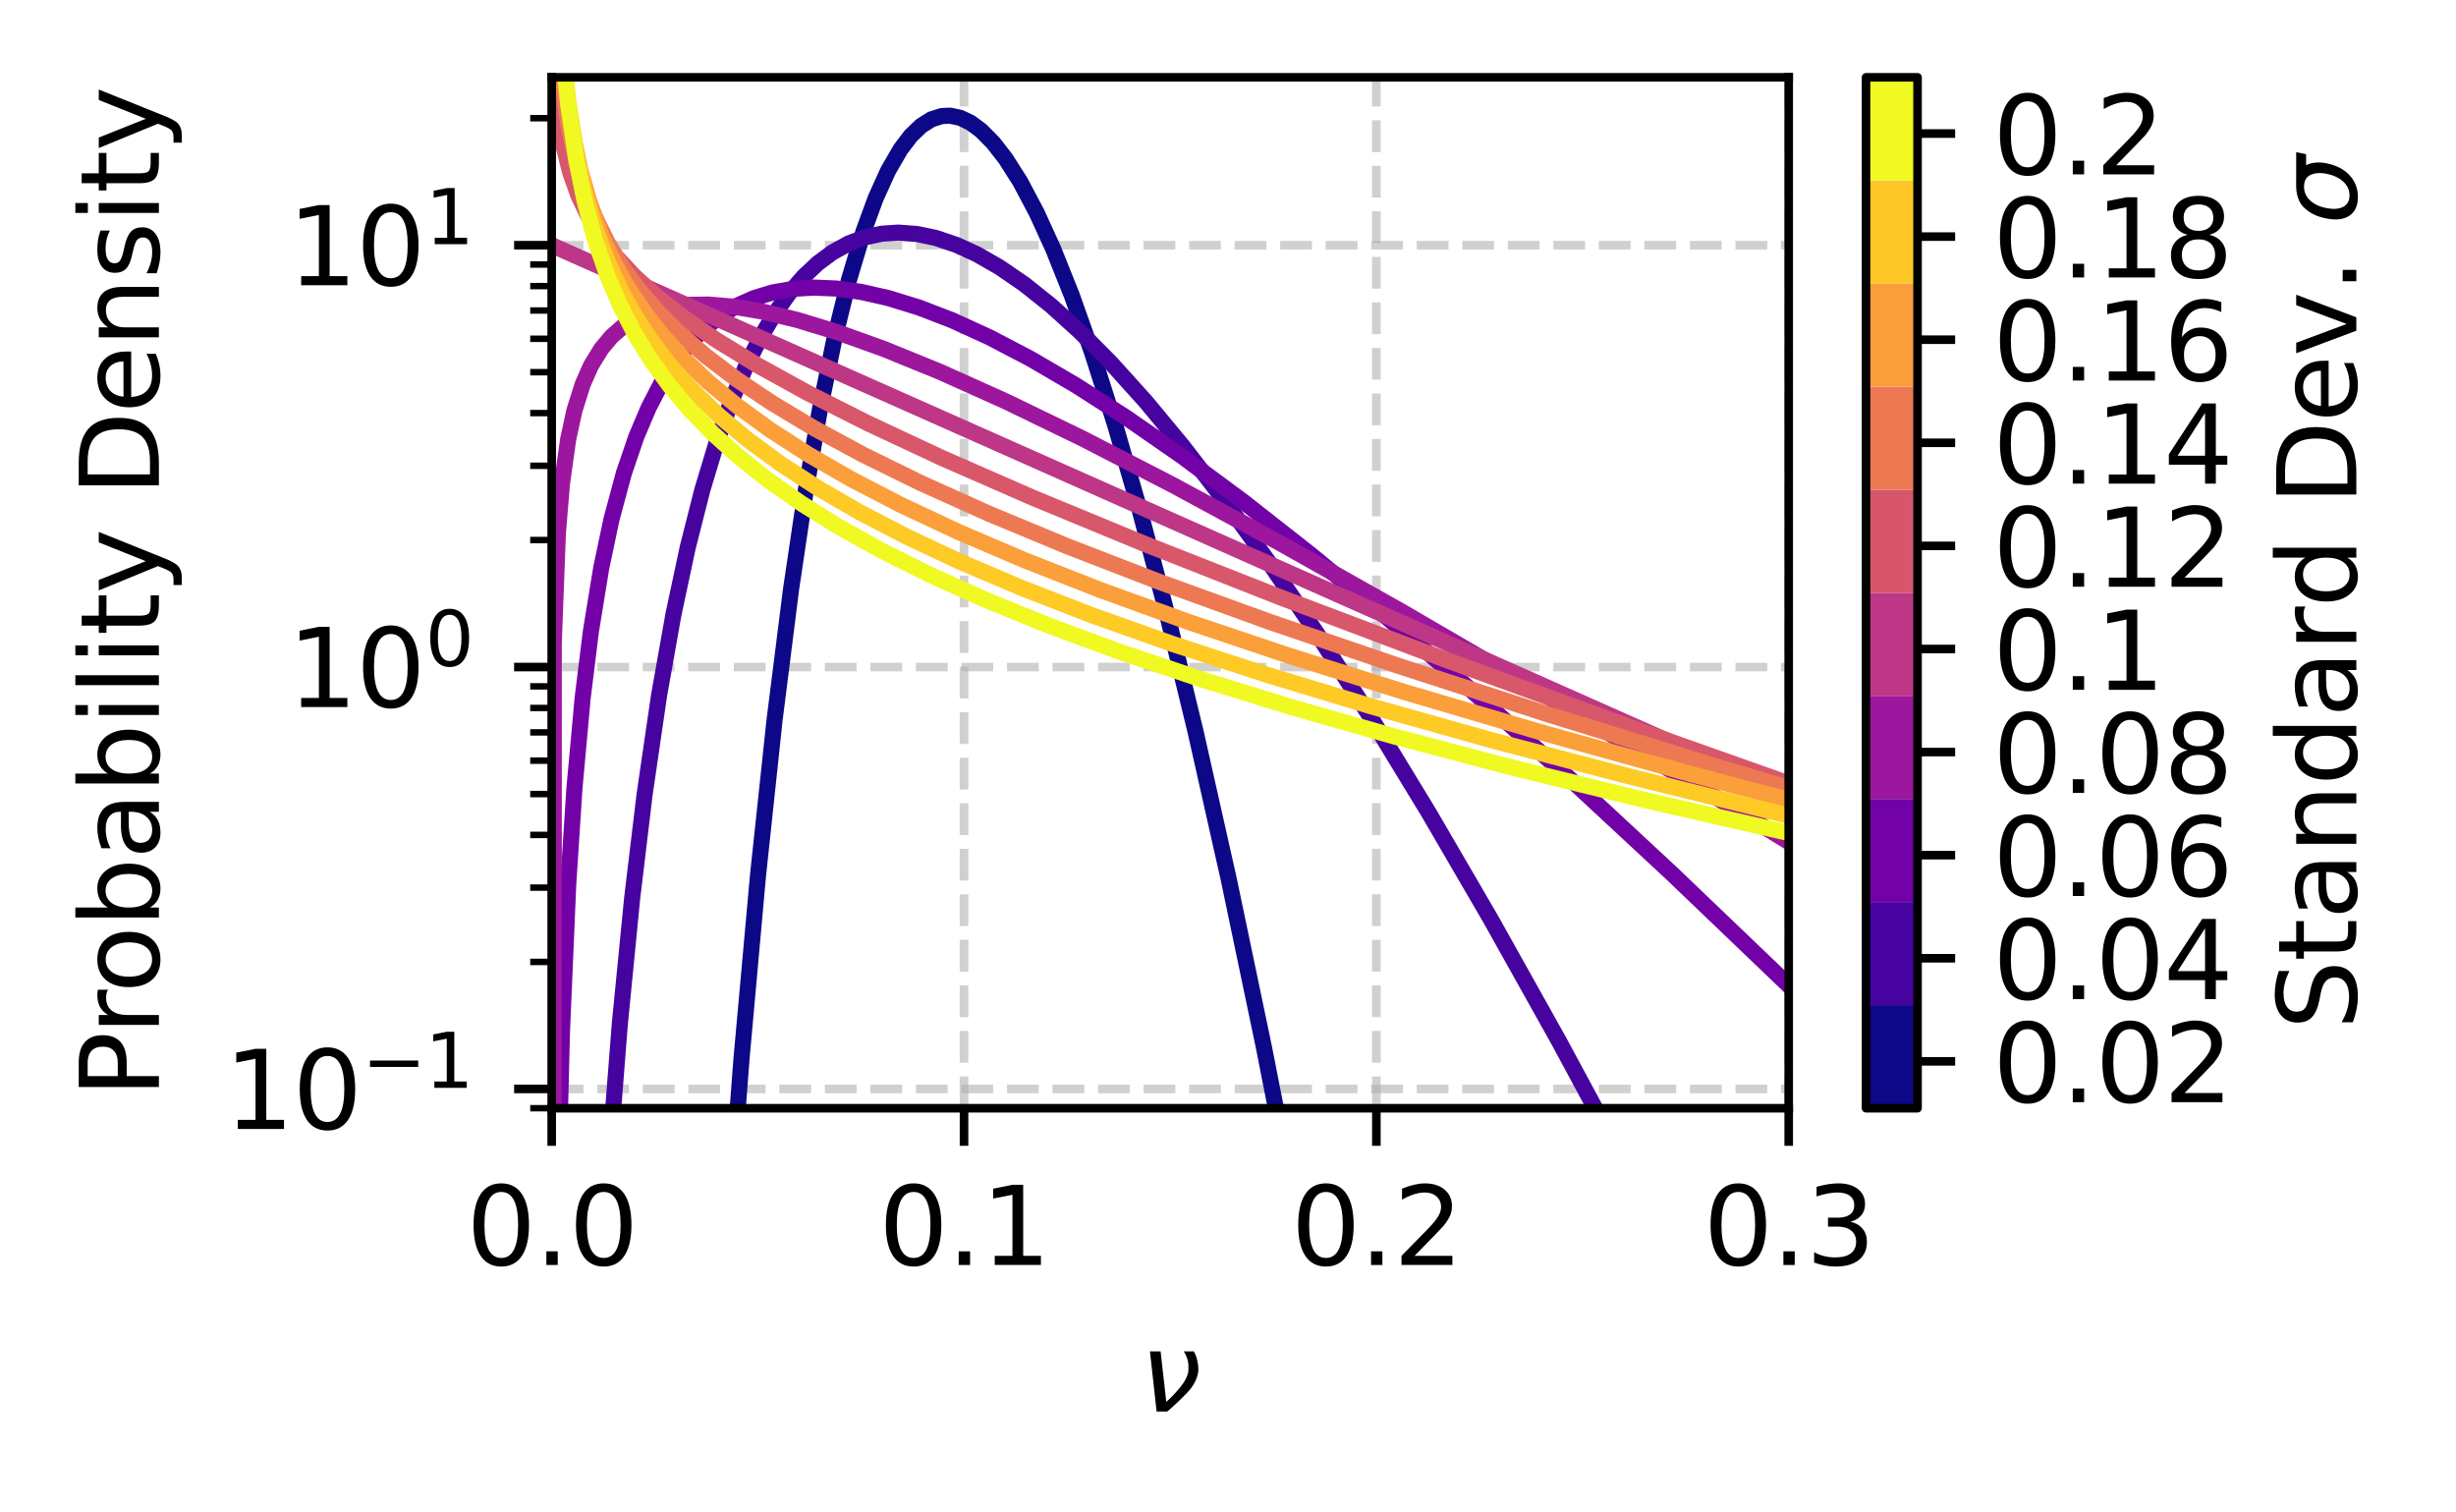 <?xml version="1.0" encoding="utf-8" standalone="no"?>
<!DOCTYPE svg PUBLIC "-//W3C//DTD SVG 1.1//EN"
  "http://www.w3.org/Graphics/SVG/1.1/DTD/svg11.dtd">
<svg xmlns:xlink="http://www.w3.org/1999/xlink" width="228.722pt" height="140.756pt" viewBox="0 0 228.722 140.756" xmlns="http://www.w3.org/2000/svg" version="1.1">
 <defs>
  <style type="text/css">*{stroke-linejoin: round; stroke-linecap: butt}</style>
 </defs>
 <g id="figure_1">
  <g id="patch_1">
   <path d="M 0 140.756 
L 228.722 140.756 
L 228.722 0 
L 0 0 
L 0 140.756 
z
" style="fill: none"/>
  </g>
  <g id="axes_1">
   <g id="patch_2">
    <path d="M 51.378 103.2 
L 166.578 103.2 
L 166.578 7.2 
L 51.378 7.2 
L 51.378 103.2 
z
" style="fill: none"/>
   </g>
   <g id="matplotlib.axis_1">
    <g id="xtick_1">
     <g id="line2d_1">
      <path d="M 51.378 103.2 
L 51.378 7.2 
" clip-path="url(#pbd7a58100e)" style="fill: none; stroke-dasharray: 2.96,1.28; stroke-dashoffset: 0; stroke: #b0b0b0; stroke-opacity: 0.6; stroke-width: 0.8"/>
     </g>
     <g id="line2d_2">
      <defs>
       <path id="md489fb2bb7" d="M 0 0 
L 0 3.5 
" style="stroke: #000000; stroke-width: 0.8"/>
      </defs>
      <g>
       <use xlink:href="#md489fb2bb7" x="51.378" y="103.2" style="stroke: #000000; stroke-width: 0.8"/>
      </g>
     </g>
     <g id="text_1">
      <!-- 0.0 -->
      <g transform="translate(43.427 117.798)scale(0.1 -0.1)">
       <defs>
        <path id="DejaVuSans-30" d="M 2034 4250 
Q 1547 4250 1301 3770 
Q 1056 3291 1056 2328 
Q 1056 1369 1301 889 
Q 1547 409 2034 409 
Q 2525 409 2770 889 
Q 3016 1369 3016 2328 
Q 3016 3291 2770 3770 
Q 2525 4250 2034 4250 
z
M 2034 4750 
Q 2819 4750 3233 4129 
Q 3647 3509 3647 2328 
Q 3647 1150 3233 529 
Q 2819 -91 2034 -91 
Q 1250 -91 836 529 
Q 422 1150 422 2328 
Q 422 3509 836 4129 
Q 1250 4750 2034 4750 
z
" transform="scale(0.016)"/>
        <path id="DejaVuSans-2e" d="M 684 794 
L 1344 794 
L 1344 0 
L 684 0 
L 684 794 
z
" transform="scale(0.016)"/>
       </defs>
       <use xlink:href="#DejaVuSans-30"/>
       <use xlink:href="#DejaVuSans-2e" x="63.623"/>
       <use xlink:href="#DejaVuSans-30" x="95.41"/>
      </g>
     </g>
    </g>
    <g id="xtick_2">
     <g id="line2d_3">
      <path d="M 89.778 103.2 
L 89.778 7.2 
" clip-path="url(#pbd7a58100e)" style="fill: none; stroke-dasharray: 2.96,1.28; stroke-dashoffset: 0; stroke: #b0b0b0; stroke-opacity: 0.6; stroke-width: 0.8"/>
     </g>
     <g id="line2d_4">
      <g>
       <use xlink:href="#md489fb2bb7" x="89.778" y="103.2" style="stroke: #000000; stroke-width: 0.8"/>
      </g>
     </g>
     <g id="text_2">
      <!-- 0.1 -->
      <g transform="translate(81.827 117.798)scale(0.1 -0.1)">
       <defs>
        <path id="DejaVuSans-31" d="M 794 531 
L 1825 531 
L 1825 4091 
L 703 3866 
L 703 4441 
L 1819 4666 
L 2450 4666 
L 2450 531 
L 3481 531 
L 3481 0 
L 794 0 
L 794 531 
z
" transform="scale(0.016)"/>
       </defs>
       <use xlink:href="#DejaVuSans-30"/>
       <use xlink:href="#DejaVuSans-2e" x="63.623"/>
       <use xlink:href="#DejaVuSans-31" x="95.41"/>
      </g>
     </g>
    </g>
    <g id="xtick_3">
     <g id="line2d_5">
      <path d="M 128.178 103.2 
L 128.178 7.2 
" clip-path="url(#pbd7a58100e)" style="fill: none; stroke-dasharray: 2.96,1.28; stroke-dashoffset: 0; stroke: #b0b0b0; stroke-opacity: 0.6; stroke-width: 0.8"/>
     </g>
     <g id="line2d_6">
      <g>
       <use xlink:href="#md489fb2bb7" x="128.178" y="103.2" style="stroke: #000000; stroke-width: 0.8"/>
      </g>
     </g>
     <g id="text_3">
      <!-- 0.2 -->
      <g transform="translate(120.227 117.798)scale(0.1 -0.1)">
       <defs>
        <path id="DejaVuSans-32" d="M 1228 531 
L 3431 531 
L 3431 0 
L 469 0 
L 469 531 
Q 828 903 1448 1529 
Q 2069 2156 2228 2338 
Q 2531 2678 2651 2914 
Q 2772 3150 2772 3378 
Q 2772 3750 2511 3984 
Q 2250 4219 1831 4219 
Q 1534 4219 1204 4116 
Q 875 4013 500 3803 
L 500 4441 
Q 881 4594 1212 4672 
Q 1544 4750 1819 4750 
Q 2544 4750 2975 4387 
Q 3406 4025 3406 3419 
Q 3406 3131 3298 2873 
Q 3191 2616 2906 2266 
Q 2828 2175 2409 1742 
Q 1991 1309 1228 531 
z
" transform="scale(0.016)"/>
       </defs>
       <use xlink:href="#DejaVuSans-30"/>
       <use xlink:href="#DejaVuSans-2e" x="63.623"/>
       <use xlink:href="#DejaVuSans-32" x="95.41"/>
      </g>
     </g>
    </g>
    <g id="xtick_4">
     <g id="line2d_7">
      <path d="M 166.578 103.2 
L 166.578 7.2 
" clip-path="url(#pbd7a58100e)" style="fill: none; stroke-dasharray: 2.96,1.28; stroke-dashoffset: 0; stroke: #b0b0b0; stroke-opacity: 0.6; stroke-width: 0.8"/>
     </g>
     <g id="line2d_8">
      <g>
       <use xlink:href="#md489fb2bb7" x="166.578" y="103.2" style="stroke: #000000; stroke-width: 0.8"/>
      </g>
     </g>
     <g id="text_4">
      <!-- 0.3 -->
      <g transform="translate(158.627 117.798)scale(0.1 -0.1)">
       <defs>
        <path id="DejaVuSans-33" d="M 2597 2516 
Q 3050 2419 3304 2112 
Q 3559 1806 3559 1356 
Q 3559 666 3084 287 
Q 2609 -91 1734 -91 
Q 1441 -91 1130 -33 
Q 819 25 488 141 
L 488 750 
Q 750 597 1062 519 
Q 1375 441 1716 441 
Q 2309 441 2620 675 
Q 2931 909 2931 1356 
Q 2931 1769 2642 2001 
Q 2353 2234 1838 2234 
L 1294 2234 
L 1294 2753 
L 1863 2753 
Q 2328 2753 2575 2939 
Q 2822 3125 2822 3475 
Q 2822 3834 2567 4026 
Q 2313 4219 1838 4219 
Q 1578 4219 1281 4162 
Q 984 4106 628 3988 
L 628 4550 
Q 988 4650 1302 4700 
Q 1616 4750 1894 4750 
Q 2613 4750 3031 4423 
Q 3450 4097 3450 3541 
Q 3450 3153 3228 2886 
Q 3006 2619 2597 2516 
z
" transform="scale(0.016)"/>
       </defs>
       <use xlink:href="#DejaVuSans-30"/>
       <use xlink:href="#DejaVuSans-2e" x="63.623"/>
       <use xlink:href="#DejaVuSans-33" x="95.41"/>
      </g>
     </g>
    </g>
    <g id="text_5">
     <!-- $\nu$ -->
     <g transform="translate(106.178 131.477)scale(0.1 -0.1)">
      <defs>
       <path id="DejaVuSans-Oblique-3bd" d="M 959 0 
L 572 3500 
L 1191 3500 
L 1522 563 
Q 1972 950 2391 1488 
Q 2706 1891 2788 2241 
Q 2825 2406 2809 2719 
Q 2794 3091 2544 3500 
L 3125 3500 
L 3125 3500 
Q 3288 3222 3353 2834 
Q 3416 2478 3369 2234 
Q 3250 1622 2719 1075 
Q 2025 363 1572 0 
L 959 0 
z
" transform="scale(0.016)"/>
      </defs>
      <use xlink:href="#DejaVuSans-Oblique-3bd" transform="translate(0 0.312)"/>
     </g>
    </g>
   </g>
   <g id="matplotlib.axis_2">
    <g id="ytick_1">
     <g id="line2d_9">
      <path d="M 51.378 101.402 
L 166.578 101.402 
" clip-path="url(#pbd7a58100e)" style="fill: none; stroke-dasharray: 2.96,1.28; stroke-dashoffset: 0; stroke: #b0b0b0; stroke-opacity: 0.6; stroke-width: 0.8"/>
     </g>
     <g id="line2d_10">
      <defs>
       <path id="m7382cc9b21" d="M 0 0 
L -3.5 0 
" style="stroke: #000000; stroke-width: 0.8"/>
      </defs>
      <g>
       <use xlink:href="#m7382cc9b21" x="51.378" y="101.402" style="stroke: #000000; stroke-width: 0.8"/>
      </g>
     </g>
     <g id="text_6">
      <!-- $\mathdefault{10^{-1}}$ -->
      <g transform="translate(20.878 105.202)scale(0.1 -0.1)">
       <defs>
        <path id="DejaVuSans-2212" d="M 678 2272 
L 4684 2272 
L 4684 1741 
L 678 1741 
L 678 2272 
z
" transform="scale(0.016)"/>
       </defs>
       <use xlink:href="#DejaVuSans-31" transform="translate(0 0.684)"/>
       <use xlink:href="#DejaVuSans-30" transform="translate(63.623 0.684)"/>
       <use xlink:href="#DejaVuSans-2212" transform="translate(128.203 38.966)scale(0.7)"/>
       <use xlink:href="#DejaVuSans-31" transform="translate(186.855 38.966)scale(0.7)"/>
      </g>
     </g>
    </g>
    <g id="ytick_2">
     <g id="line2d_11">
      <path d="M 51.378 62.118 
L 166.578 62.118 
" clip-path="url(#pbd7a58100e)" style="fill: none; stroke-dasharray: 2.96,1.28; stroke-dashoffset: 0; stroke: #b0b0b0; stroke-opacity: 0.6; stroke-width: 0.8"/>
     </g>
     <g id="line2d_12">
      <g>
       <use xlink:href="#m7382cc9b21" x="51.378" y="62.118" style="stroke: #000000; stroke-width: 0.8"/>
      </g>
     </g>
     <g id="text_7">
      <!-- $\mathdefault{10^{0}}$ -->
      <g transform="translate(26.778 65.917)scale(0.1 -0.1)">
       <use xlink:href="#DejaVuSans-31" transform="translate(0 0.766)"/>
       <use xlink:href="#DejaVuSans-30" transform="translate(63.623 0.766)"/>
       <use xlink:href="#DejaVuSans-30" transform="translate(128.203 39.047)scale(0.7)"/>
      </g>
     </g>
    </g>
    <g id="ytick_3">
     <g id="line2d_13">
      <path d="M 51.378 22.833 
L 166.578 22.833 
" clip-path="url(#pbd7a58100e)" style="fill: none; stroke-dasharray: 2.96,1.28; stroke-dashoffset: 0; stroke: #b0b0b0; stroke-opacity: 0.6; stroke-width: 0.8"/>
     </g>
     <g id="line2d_14">
      <g>
       <use xlink:href="#m7382cc9b21" x="51.378" y="22.833" style="stroke: #000000; stroke-width: 0.8"/>
      </g>
     </g>
     <g id="text_8">
      <!-- $\mathdefault{10^{1}}$ -->
      <g transform="translate(26.778 26.632)scale(0.1 -0.1)">
       <use xlink:href="#DejaVuSans-31" transform="translate(0 0.684)"/>
       <use xlink:href="#DejaVuSans-30" transform="translate(63.623 0.684)"/>
       <use xlink:href="#DejaVuSans-31" transform="translate(128.203 38.966)scale(0.7)"/>
      </g>
     </g>
    </g>
    <g id="ytick_4">
     <g id="line2d_15">
      <defs>
       <path id="m0d3143691f" d="M 0 0 
L -2 0 
" style="stroke: #000000; stroke-width: 0.6"/>
      </defs>
      <g>
       <use xlink:href="#m0d3143691f" x="51.378" y="103.2" style="stroke: #000000; stroke-width: 0.6"/>
      </g>
     </g>
    </g>
    <g id="ytick_5">
     <g id="line2d_16">
      <g>
       <use xlink:href="#m0d3143691f" x="51.378" y="89.577" style="stroke: #000000; stroke-width: 0.6"/>
      </g>
     </g>
    </g>
    <g id="ytick_6">
     <g id="line2d_17">
      <g>
       <use xlink:href="#m0d3143691f" x="51.378" y="82.659" style="stroke: #000000; stroke-width: 0.6"/>
      </g>
     </g>
    </g>
    <g id="ytick_7">
     <g id="line2d_18">
      <g>
       <use xlink:href="#m0d3143691f" x="51.378" y="77.751" style="stroke: #000000; stroke-width: 0.6"/>
      </g>
     </g>
    </g>
    <g id="ytick_8">
     <g id="line2d_19">
      <g>
       <use xlink:href="#m0d3143691f" x="51.378" y="73.944" style="stroke: #000000; stroke-width: 0.6"/>
      </g>
     </g>
    </g>
    <g id="ytick_9">
     <g id="line2d_20">
      <g>
       <use xlink:href="#m0d3143691f" x="51.378" y="70.833" style="stroke: #000000; stroke-width: 0.6"/>
      </g>
     </g>
    </g>
    <g id="ytick_10">
     <g id="line2d_21">
      <g>
       <use xlink:href="#m0d3143691f" x="51.378" y="68.203" style="stroke: #000000; stroke-width: 0.6"/>
      </g>
     </g>
    </g>
    <g id="ytick_11">
     <g id="line2d_22">
      <g>
       <use xlink:href="#m0d3143691f" x="51.378" y="65.925" style="stroke: #000000; stroke-width: 0.6"/>
      </g>
     </g>
    </g>
    <g id="ytick_12">
     <g id="line2d_23">
      <g>
       <use xlink:href="#m0d3143691f" x="51.378" y="63.915" style="stroke: #000000; stroke-width: 0.6"/>
      </g>
     </g>
    </g>
    <g id="ytick_13">
     <g id="line2d_24">
      <g>
       <use xlink:href="#m0d3143691f" x="51.378" y="50.292" style="stroke: #000000; stroke-width: 0.6"/>
      </g>
     </g>
    </g>
    <g id="ytick_14">
     <g id="line2d_25">
      <g>
       <use xlink:href="#m0d3143691f" x="51.378" y="43.374" style="stroke: #000000; stroke-width: 0.6"/>
      </g>
     </g>
    </g>
    <g id="ytick_15">
     <g id="line2d_26">
      <g>
       <use xlink:href="#m0d3143691f" x="51.378" y="38.466" style="stroke: #000000; stroke-width: 0.6"/>
      </g>
     </g>
    </g>
    <g id="ytick_16">
     <g id="line2d_27">
      <g>
       <use xlink:href="#m0d3143691f" x="51.378" y="34.659" style="stroke: #000000; stroke-width: 0.6"/>
      </g>
     </g>
    </g>
    <g id="ytick_17">
     <g id="line2d_28">
      <g>
       <use xlink:href="#m0d3143691f" x="51.378" y="31.548" style="stroke: #000000; stroke-width: 0.6"/>
      </g>
     </g>
    </g>
    <g id="ytick_18">
     <g id="line2d_29">
      <g>
       <use xlink:href="#m0d3143691f" x="51.378" y="28.918" style="stroke: #000000; stroke-width: 0.6"/>
      </g>
     </g>
    </g>
    <g id="ytick_19">
     <g id="line2d_30">
      <g>
       <use xlink:href="#m0d3143691f" x="51.378" y="26.64" style="stroke: #000000; stroke-width: 0.6"/>
      </g>
     </g>
    </g>
    <g id="ytick_20">
     <g id="line2d_31">
      <g>
       <use xlink:href="#m0d3143691f" x="51.378" y="24.631" style="stroke: #000000; stroke-width: 0.6"/>
      </g>
     </g>
    </g>
    <g id="ytick_21">
     <g id="line2d_32">
      <g>
       <use xlink:href="#m0d3143691f" x="51.378" y="11.007" style="stroke: #000000; stroke-width: 0.6"/>
      </g>
     </g>
    </g>
    <g id="text_9">
     <!-- Probability Density -->
     <g transform="translate(14.798 102.227)rotate(-90)scale(0.1 -0.1)">
      <defs>
       <path id="DejaVuSans-50" d="M 1259 4147 
L 1259 2394 
L 2053 2394 
Q 2494 2394 2734 2622 
Q 2975 2850 2975 3272 
Q 2975 3691 2734 3919 
Q 2494 4147 2053 4147 
L 1259 4147 
z
M 628 4666 
L 2053 4666 
Q 2838 4666 3239 4311 
Q 3641 3956 3641 3272 
Q 3641 2581 3239 2228 
Q 2838 1875 2053 1875 
L 1259 1875 
L 1259 0 
L 628 0 
L 628 4666 
z
" transform="scale(0.016)"/>
       <path id="DejaVuSans-72" d="M 2631 2963 
Q 2534 3019 2420 3045 
Q 2306 3072 2169 3072 
Q 1681 3072 1420 2755 
Q 1159 2438 1159 1844 
L 1159 0 
L 581 0 
L 581 3500 
L 1159 3500 
L 1159 2956 
Q 1341 3275 1631 3429 
Q 1922 3584 2338 3584 
Q 2397 3584 2469 3576 
Q 2541 3569 2628 3553 
L 2631 2963 
z
" transform="scale(0.016)"/>
       <path id="DejaVuSans-6f" d="M 1959 3097 
Q 1497 3097 1228 2736 
Q 959 2375 959 1747 
Q 959 1119 1226 758 
Q 1494 397 1959 397 
Q 2419 397 2687 759 
Q 2956 1122 2956 1747 
Q 2956 2369 2687 2733 
Q 2419 3097 1959 3097 
z
M 1959 3584 
Q 2709 3584 3137 3096 
Q 3566 2609 3566 1747 
Q 3566 888 3137 398 
Q 2709 -91 1959 -91 
Q 1206 -91 779 398 
Q 353 888 353 1747 
Q 353 2609 779 3096 
Q 1206 3584 1959 3584 
z
" transform="scale(0.016)"/>
       <path id="DejaVuSans-62" d="M 3116 1747 
Q 3116 2381 2855 2742 
Q 2594 3103 2138 3103 
Q 1681 3103 1420 2742 
Q 1159 2381 1159 1747 
Q 1159 1113 1420 752 
Q 1681 391 2138 391 
Q 2594 391 2855 752 
Q 3116 1113 3116 1747 
z
M 1159 2969 
Q 1341 3281 1617 3432 
Q 1894 3584 2278 3584 
Q 2916 3584 3314 3078 
Q 3713 2572 3713 1747 
Q 3713 922 3314 415 
Q 2916 -91 2278 -91 
Q 1894 -91 1617 61 
Q 1341 213 1159 525 
L 1159 0 
L 581 0 
L 581 4863 
L 1159 4863 
L 1159 2969 
z
" transform="scale(0.016)"/>
       <path id="DejaVuSans-61" d="M 2194 1759 
Q 1497 1759 1228 1600 
Q 959 1441 959 1056 
Q 959 750 1161 570 
Q 1363 391 1709 391 
Q 2188 391 2477 730 
Q 2766 1069 2766 1631 
L 2766 1759 
L 2194 1759 
z
M 3341 1997 
L 3341 0 
L 2766 0 
L 2766 531 
Q 2569 213 2275 61 
Q 1981 -91 1556 -91 
Q 1019 -91 701 211 
Q 384 513 384 1019 
Q 384 1609 779 1909 
Q 1175 2209 1959 2209 
L 2766 2209 
L 2766 2266 
Q 2766 2663 2505 2880 
Q 2244 3097 1772 3097 
Q 1472 3097 1187 3025 
Q 903 2953 641 2809 
L 641 3341 
Q 956 3463 1253 3523 
Q 1550 3584 1831 3584 
Q 2591 3584 2966 3190 
Q 3341 2797 3341 1997 
z
" transform="scale(0.016)"/>
       <path id="DejaVuSans-69" d="M 603 3500 
L 1178 3500 
L 1178 0 
L 603 0 
L 603 3500 
z
M 603 4863 
L 1178 4863 
L 1178 4134 
L 603 4134 
L 603 4863 
z
" transform="scale(0.016)"/>
       <path id="DejaVuSans-6c" d="M 603 4863 
L 1178 4863 
L 1178 0 
L 603 0 
L 603 4863 
z
" transform="scale(0.016)"/>
       <path id="DejaVuSans-74" d="M 1172 4494 
L 1172 3500 
L 2356 3500 
L 2356 3053 
L 1172 3053 
L 1172 1153 
Q 1172 725 1289 603 
Q 1406 481 1766 481 
L 2356 481 
L 2356 0 
L 1766 0 
Q 1100 0 847 248 
Q 594 497 594 1153 
L 594 3053 
L 172 3053 
L 172 3500 
L 594 3500 
L 594 4494 
L 1172 4494 
z
" transform="scale(0.016)"/>
       <path id="DejaVuSans-79" d="M 2059 -325 
Q 1816 -950 1584 -1140 
Q 1353 -1331 966 -1331 
L 506 -1331 
L 506 -850 
L 844 -850 
Q 1081 -850 1212 -737 
Q 1344 -625 1503 -206 
L 1606 56 
L 191 3500 
L 800 3500 
L 1894 763 
L 2988 3500 
L 3597 3500 
L 2059 -325 
z
" transform="scale(0.016)"/>
       <path id="DejaVuSans-20" transform="scale(0.016)"/>
       <path id="DejaVuSans-44" d="M 1259 4147 
L 1259 519 
L 2022 519 
Q 2988 519 3436 956 
Q 3884 1394 3884 2338 
Q 3884 3275 3436 3711 
Q 2988 4147 2022 4147 
L 1259 4147 
z
M 628 4666 
L 1925 4666 
Q 3281 4666 3915 4102 
Q 4550 3538 4550 2338 
Q 4550 1131 3912 565 
Q 3275 0 1925 0 
L 628 0 
L 628 4666 
z
" transform="scale(0.016)"/>
       <path id="DejaVuSans-65" d="M 3597 1894 
L 3597 1613 
L 953 1613 
Q 991 1019 1311 708 
Q 1631 397 2203 397 
Q 2534 397 2845 478 
Q 3156 559 3463 722 
L 3463 178 
Q 3153 47 2828 -22 
Q 2503 -91 2169 -91 
Q 1331 -91 842 396 
Q 353 884 353 1716 
Q 353 2575 817 3079 
Q 1281 3584 2069 3584 
Q 2775 3584 3186 3129 
Q 3597 2675 3597 1894 
z
M 3022 2063 
Q 3016 2534 2758 2815 
Q 2500 3097 2075 3097 
Q 1594 3097 1305 2825 
Q 1016 2553 972 2059 
L 3022 2063 
z
" transform="scale(0.016)"/>
       <path id="DejaVuSans-6e" d="M 3513 2113 
L 3513 0 
L 2938 0 
L 2938 2094 
Q 2938 2591 2744 2837 
Q 2550 3084 2163 3084 
Q 1697 3084 1428 2787 
Q 1159 2491 1159 1978 
L 1159 0 
L 581 0 
L 581 3500 
L 1159 3500 
L 1159 2956 
Q 1366 3272 1645 3428 
Q 1925 3584 2291 3584 
Q 2894 3584 3203 3211 
Q 3513 2838 3513 2113 
z
" transform="scale(0.016)"/>
       <path id="DejaVuSans-73" d="M 2834 3397 
L 2834 2853 
Q 2591 2978 2328 3040 
Q 2066 3103 1784 3103 
Q 1356 3103 1142 2972 
Q 928 2841 928 2578 
Q 928 2378 1081 2264 
Q 1234 2150 1697 2047 
L 1894 2003 
Q 2506 1872 2764 1633 
Q 3022 1394 3022 966 
Q 3022 478 2636 193 
Q 2250 -91 1575 -91 
Q 1294 -91 989 -36 
Q 684 19 347 128 
L 347 722 
Q 666 556 975 473 
Q 1284 391 1588 391 
Q 1994 391 2212 530 
Q 2431 669 2431 922 
Q 2431 1156 2273 1281 
Q 2116 1406 1581 1522 
L 1381 1569 
Q 847 1681 609 1914 
Q 372 2147 372 2553 
Q 372 3047 722 3315 
Q 1072 3584 1716 3584 
Q 2034 3584 2315 3537 
Q 2597 3491 2834 3397 
z
" transform="scale(0.016)"/>
      </defs>
      <use xlink:href="#DejaVuSans-50"/>
      <use xlink:href="#DejaVuSans-72" x="58.553"/>
      <use xlink:href="#DejaVuSans-6f" x="97.416"/>
      <use xlink:href="#DejaVuSans-62" x="158.598"/>
      <use xlink:href="#DejaVuSans-61" x="222.074"/>
      <use xlink:href="#DejaVuSans-62" x="283.354"/>
      <use xlink:href="#DejaVuSans-69" x="346.83"/>
      <use xlink:href="#DejaVuSans-6c" x="374.613"/>
      <use xlink:href="#DejaVuSans-69" x="402.396"/>
      <use xlink:href="#DejaVuSans-74" x="430.18"/>
      <use xlink:href="#DejaVuSans-79" x="469.389"/>
      <use xlink:href="#DejaVuSans-20" x="528.568"/>
      <use xlink:href="#DejaVuSans-44" x="560.355"/>
      <use xlink:href="#DejaVuSans-65" x="637.357"/>
      <use xlink:href="#DejaVuSans-6e" x="698.881"/>
      <use xlink:href="#DejaVuSans-73" x="762.26"/>
      <use xlink:href="#DejaVuSans-69" x="814.359"/>
      <use xlink:href="#DejaVuSans-74" x="842.143"/>
      <use xlink:href="#DejaVuSans-79" x="881.352"/>
     </g>
    </g>
   </g>
   <g id="line2d_33">
    <path d="M 66.036 141.756 
L 67.522 118.705 
L 69.06 98.534 
L 70.597 81.47 
L 72.135 67.035 
L 73.672 54.853 
L 75.018 45.804 
L 76.363 38.084 
L 77.708 31.552 
L 79.054 26.091 
L 80.399 21.598 
L 81.552 18.451 
L 82.705 15.903 
L 83.859 13.91 
L 84.82 12.645 
L 85.781 11.719 
L 86.741 11.112 
L 87.702 10.808 
L 88.471 10.771 
L 89.432 10.972 
L 90.393 11.434 
L 91.354 12.145 
L 92.507 13.309 
L 93.66 14.796 
L 95.006 16.913 
L 96.543 19.81 
L 98.081 23.18 
L 99.811 27.502 
L 101.732 32.915 
L 103.847 39.558 
L 106.153 47.561 
L 108.651 57.049 
L 111.342 68.137 
L 114.417 81.816 
L 117.684 97.416 
L 121.144 115.018 
L 124.988 135.753 
L 126.063 141.756 
L 126.063 141.756 
" clip-path="url(#pbd7a58100e)" style="fill: none; stroke: #0d0887; stroke-width: 1.5; stroke-linecap: square"/>
   </g>
   <g id="line2d_34">
    <path d="M 54.834 141.756 
L 55.606 125.833 
L 56.567 110.158 
L 57.72 95.385 
L 58.874 83.624 
L 60.027 74.009 
L 61.372 64.795 
L 62.717 57.218 
L 64.063 50.912 
L 65.408 45.618 
L 66.754 41.152 
L 68.099 37.375 
L 69.444 34.179 
L 70.79 31.481 
L 72.135 29.215 
L 73.48 27.326 
L 74.826 25.769 
L 76.171 24.508 
L 77.516 23.51 
L 79.054 22.66 
L 80.591 22.087 
L 82.129 21.762 
L 83.666 21.661 
L 85.396 21.79 
L 87.126 22.151 
L 89.048 22.797 
L 90.97 23.677 
L 93.084 24.888 
L 95.39 26.471 
L 97.889 28.464 
L 100.579 30.898 
L 103.462 33.803 
L 106.729 37.426 
L 110.189 41.603 
L 114.033 46.605 
L 118.261 52.497 
L 122.681 59.04 
L 127.678 66.849 
L 133.06 75.688 
L 138.826 85.589 
L 145.168 96.929 
L 152.087 109.767 
L 159.582 124.151 
L 167.847 140.507 
L 168.468 141.756 
L 168.468 141.756 
" clip-path="url(#pbd7a58100e)" style="fill: none; stroke: #46039f; stroke-width: 1.5; stroke-linecap: square"/>
   </g>
   <g id="line2d_35">
    <path d="M 51.589 141.756 
L 51.955 110.976 
L 52.339 95.956 
L 52.916 82.412 
L 53.492 73.465 
L 54.261 65.006 
L 55.03 58.785 
L 55.991 52.885 
L 56.952 48.332 
L 58.105 44.051 
L 59.258 40.675 
L 60.411 37.956 
L 61.564 35.735 
L 62.91 33.633 
L 64.255 31.946 
L 65.6 30.592 
L 67.138 29.376 
L 68.675 28.45 
L 70.213 27.765 
L 71.943 27.235 
L 73.865 26.897 
L 75.787 26.781 
L 77.901 26.871 
L 80.207 27.188 
L 82.705 27.751 
L 85.588 28.639 
L 88.663 29.823 
L 92.123 31.402 
L 95.967 33.411 
L 100.195 35.882 
L 104.808 38.836 
L 109.997 42.429 
L 115.763 46.699 
L 122.105 51.677 
L 129.216 57.548 
L 137.096 64.348 
L 145.937 72.282 
L 155.738 81.387 
L 166.501 91.693 
L 178.609 103.603 
L 192.063 117.158 
L 206.862 132.389 
L 215.83 141.756 
L 215.83 141.756 
" clip-path="url(#pbd7a58100e)" style="fill: none; stroke: #7201a8; stroke-width: 1.5; stroke-linecap: square"/>
   </g>
   <g id="line2d_36">
    <path d="M 51.57 141.756 
L 51.57 59.916 
L 51.955 49.639 
L 52.339 45.004 
L 52.916 40.894 
L 53.492 38.238 
L 54.261 35.795 
L 55.03 34.06 
L 55.991 32.485 
L 56.952 31.336 
L 58.105 30.332 
L 59.258 29.614 
L 60.603 29.035 
L 62.141 28.623 
L 63.871 28.394 
L 65.985 28.361 
L 68.291 28.555 
L 70.982 29.006 
L 74.249 29.795 
L 77.901 30.909 
L 82.321 32.498 
L 87.51 34.612 
L 93.66 37.374 
L 100.772 40.818 
L 109.228 45.172 
L 119.03 50.475 
L 130.561 56.97 
L 144.207 64.917 
L 160.351 74.586 
L 179.378 86.25 
L 201.672 100.187 
L 228.003 116.916 
L 229.722 118.017 
L 229.722 118.017 
" clip-path="url(#pbd7a58100e)" style="fill: none; stroke: #9c179e; stroke-width: 1.5; stroke-linecap: square"/>
   </g>
   <g id="line2d_37">
    <path d="M 51.378 22.833 
L 229.722 102.071 
L 229.722 102.071 
" clip-path="url(#pbd7a58100e)" style="fill: none; stroke: #bd3786; stroke-width: 1.5; stroke-linecap: square"/>
   </g>
   <g id="line2d_38">
    <path d="M 51.57 4.164 
L 51.955 10.01 
L 52.531 13.801 
L 53.108 16.093 
L 53.877 18.247 
L 54.838 20.24 
L 55.991 22.096 
L 57.336 23.845 
L 59.066 25.707 
L 61.18 27.626 
L 63.678 29.581 
L 66.754 31.693 
L 70.597 34.042 
L 75.21 36.587 
L 80.784 39.402 
L 87.702 42.638 
L 96.159 46.338 
L 106.537 50.627 
L 119.222 55.62 
L 134.79 61.5 
L 153.817 68.442 
L 177.264 76.751 
L 205.901 86.655 
L 229.722 94.752 
L 229.722 94.752 
" clip-path="url(#pbd7a58100e)" style="fill: none; stroke: #d8576b; stroke-width: 1.5; stroke-linecap: square"/>
   </g>
   <g id="line2d_39">
    <path d="M 51.738 -1 
L 51.955 3.163 
L 52.339 7.519 
L 52.916 11.577 
L 53.684 15.139 
L 54.453 17.718 
L 55.414 20.208 
L 56.567 22.569 
L 57.913 24.801 
L 59.45 26.915 
L 61.18 28.93 
L 63.294 31.041 
L 65.793 33.198 
L 68.675 35.375 
L 71.943 37.562 
L 75.787 39.865 
L 80.399 42.357 
L 85.781 44.998 
L 92.123 47.85 
L 99.426 50.883 
L 108.075 54.227 
L 118.261 57.917 
L 130.177 61.988 
L 144.207 66.537 
L 160.543 71.595 
L 179.763 77.307 
L 202.441 83.807 
L 228.964 91.171 
L 229.722 91.379 
L 229.722 91.379 
" clip-path="url(#pbd7a58100e)" style="fill: none; stroke: #ed7953; stroke-width: 1.5; stroke-linecap: square"/>
   </g>
   <g id="line2d_40">
    <path d="M 51.93 -1 
L 52.147 2.577 
L 52.723 8.495 
L 53.3 12.304 
L 54.069 15.935 
L 55.03 19.277 
L 55.991 21.872 
L 57.144 24.393 
L 58.489 26.806 
L 60.027 29.108 
L 61.757 31.304 
L 63.678 33.404 
L 65.985 35.591 
L 68.675 37.816 
L 71.75 40.051 
L 75.21 42.282 
L 79.246 44.609 
L 83.859 47.002 
L 89.24 49.529 
L 95.39 52.162 
L 102.501 54.953 
L 110.573 57.878 
L 119.991 61.048 
L 130.754 64.43 
L 143.246 68.118 
L 157.66 72.135 
L 174.381 76.556 
L 193.6 81.401 
L 215.702 86.739 
L 229.722 90.023 
L 229.722 90.023 
" clip-path="url(#pbd7a58100e)" style="fill: none; stroke: #fb9f3a; stroke-width: 1.5; stroke-linecap: square"/>
   </g>
   <g id="line2d_41">
    <path d="M 52.024 -1 
L 52.339 3.842 
L 52.916 9.465 
L 53.684 14.353 
L 54.453 17.852 
L 55.414 21.191 
L 56.567 24.314 
L 57.913 27.217 
L 59.258 29.61 
L 60.796 31.923 
L 62.525 34.149 
L 64.639 36.488 
L 66.946 38.695 
L 69.636 40.945 
L 72.711 43.202 
L 76.171 45.449 
L 80.015 47.677 
L 84.435 49.976 
L 89.432 52.322 
L 95.198 54.776 
L 101.732 57.312 
L 109.228 59.977 
L 117.877 62.806 
L 127.678 65.772 
L 138.826 68.909 
L 151.702 72.295 
L 166.309 75.901 
L 183.03 79.797 
L 202.249 84.039 
L 224.159 88.643 
L 229.722 89.78 
L 229.722 89.78 
" clip-path="url(#pbd7a58100e)" style="fill: none; stroke: #fdca26; stroke-width: 1.5; stroke-linecap: square"/>
   </g>
   <g id="line2d_42">
    <path d="M 52.055 -1 
L 52.339 3.638 
L 52.916 9.716 
L 53.684 14.99 
L 54.453 18.757 
L 55.414 22.343 
L 56.567 25.687 
L 57.72 28.383 
L 59.066 30.994 
L 60.603 33.497 
L 62.333 35.888 
L 64.255 38.17 
L 66.369 40.35 
L 68.868 42.6 
L 71.558 44.73 
L 74.633 46.887 
L 78.093 49.045 
L 82.129 51.294 
L 86.741 53.595 
L 91.931 55.923 
L 97.696 58.265 
L 104.231 60.679 
L 111.726 63.209 
L 120.183 65.826 
L 129.793 68.567 
L 140.747 71.457 
L 153.24 74.518 
L 167.462 77.771 
L 183.606 81.23 
L 202.057 84.951 
L 223.006 88.943 
L 229.722 90.181 
L 229.722 90.181 
" clip-path="url(#pbd7a58100e)" style="fill: none; stroke: #f0f921; stroke-width: 1.5; stroke-linecap: square"/>
   </g>
   <g id="patch_3">
    <path d="M 51.378 103.2 
L 51.378 7.2 
" style="fill: none; stroke: #000000; stroke-width: 0.8; stroke-linejoin: miter; stroke-linecap: square"/>
   </g>
   <g id="patch_4">
    <path d="M 166.578 103.2 
L 166.578 7.2 
" style="fill: none; stroke: #000000; stroke-width: 0.8; stroke-linejoin: miter; stroke-linecap: square"/>
   </g>
   <g id="patch_5">
    <path d="M 51.378 103.2 
L 166.578 103.2 
" style="fill: none; stroke: #000000; stroke-width: 0.8; stroke-linejoin: miter; stroke-linecap: square"/>
   </g>
   <g id="patch_6">
    <path d="M 51.378 7.2 
L 166.578 7.2 
" style="fill: none; stroke: #000000; stroke-width: 0.8; stroke-linejoin: miter; stroke-linecap: square"/>
   </g>
  </g>
  <g id="axes_2">
   <g id="patch_7">
    <path d="M 173.778 103.2 
L 178.578 103.2 
L 178.578 7.2 
L 173.778 7.2 
L 173.778 103.2 
z
" style="fill: none"/>
   </g>
   <g id="patch_8">
    <path clip-path="url(#p22f5dcfd0e)" style="fill: #ffffff; stroke: #ffffff; stroke-width: 0.01; stroke-linejoin: miter"/>
   </g>
   <g id="QuadMesh_1">
    <path d="M 173.778 103.2 
L 178.578 103.2 
L 178.578 93.6 
L 173.778 93.6 
L 173.778 103.2 
" clip-path="url(#p22f5dcfd0e)" style="fill: #0d0887"/>
    <path d="M 173.778 93.6 
L 178.578 93.6 
L 178.578 84 
L 173.778 84 
L 173.778 93.6 
" clip-path="url(#p22f5dcfd0e)" style="fill: #46039f"/>
    <path d="M 173.778 84 
L 178.578 84 
L 178.578 74.4 
L 173.778 74.4 
L 173.778 84 
" clip-path="url(#p22f5dcfd0e)" style="fill: #7201a8"/>
    <path d="M 173.778 74.4 
L 178.578 74.4 
L 178.578 64.8 
L 173.778 64.8 
L 173.778 74.4 
" clip-path="url(#p22f5dcfd0e)" style="fill: #9c179e"/>
    <path d="M 173.778 64.8 
L 178.578 64.8 
L 178.578 55.2 
L 173.778 55.2 
L 173.778 64.8 
" clip-path="url(#p22f5dcfd0e)" style="fill: #bd3786"/>
    <path d="M 173.778 55.2 
L 178.578 55.2 
L 178.578 45.6 
L 173.778 45.6 
L 173.778 55.2 
" clip-path="url(#p22f5dcfd0e)" style="fill: #d7566c"/>
    <path d="M 173.778 45.6 
L 178.578 45.6 
L 178.578 36 
L 173.778 36 
L 173.778 45.6 
" clip-path="url(#p22f5dcfd0e)" style="fill: #ed7953"/>
    <path d="M 173.778 36 
L 178.578 36 
L 178.578 26.4 
L 173.778 26.4 
L 173.778 36 
" clip-path="url(#p22f5dcfd0e)" style="fill: #fa9e3b"/>
    <path d="M 173.778 26.4 
L 178.578 26.4 
L 178.578 16.8 
L 173.778 16.8 
L 173.778 26.4 
" clip-path="url(#p22f5dcfd0e)" style="fill: #fdc827"/>
    <path d="M 173.778 16.8 
L 178.578 16.8 
L 178.578 7.2 
L 173.778 7.2 
L 173.778 16.8 
" clip-path="url(#p22f5dcfd0e)" style="fill: #f0f921"/>
   </g>
   <g id="matplotlib.axis_3">
    <g id="ytick_22">
     <g id="line2d_43">
      <defs>
       <path id="m8f251e1541" d="M 0 0 
L 3.5 0 
" style="stroke: #000000; stroke-width: 0.8"/>
      </defs>
      <g>
       <use xlink:href="#m8f251e1541" x="178.578" y="98.836" style="stroke: #000000; stroke-width: 0.8"/>
      </g>
     </g>
     <g id="text_10">
      <!-- 0.02 -->
      <g transform="translate(185.578 102.636)scale(0.1 -0.1)">
       <use xlink:href="#DejaVuSans-30"/>
       <use xlink:href="#DejaVuSans-2e" x="63.623"/>
       <use xlink:href="#DejaVuSans-30" x="95.41"/>
       <use xlink:href="#DejaVuSans-32" x="159.033"/>
      </g>
     </g>
    </g>
    <g id="ytick_23">
     <g id="line2d_44">
      <g>
       <use xlink:href="#m8f251e1541" x="178.578" y="89.236" style="stroke: #000000; stroke-width: 0.8"/>
      </g>
     </g>
     <g id="text_11">
      <!-- 0.04 -->
      <g transform="translate(185.578 93.036)scale(0.1 -0.1)">
       <defs>
        <path id="DejaVuSans-34" d="M 2419 4116 
L 825 1625 
L 2419 1625 
L 2419 4116 
z
M 2253 4666 
L 3047 4666 
L 3047 1625 
L 3713 1625 
L 3713 1100 
L 3047 1100 
L 3047 0 
L 2419 0 
L 2419 1100 
L 313 1100 
L 313 1709 
L 2253 4666 
z
" transform="scale(0.016)"/>
       </defs>
       <use xlink:href="#DejaVuSans-30"/>
       <use xlink:href="#DejaVuSans-2e" x="63.623"/>
       <use xlink:href="#DejaVuSans-30" x="95.41"/>
       <use xlink:href="#DejaVuSans-34" x="159.033"/>
      </g>
     </g>
    </g>
    <g id="ytick_24">
     <g id="line2d_45">
      <g>
       <use xlink:href="#m8f251e1541" x="178.578" y="79.636" style="stroke: #000000; stroke-width: 0.8"/>
      </g>
     </g>
     <g id="text_12">
      <!-- 0.06 -->
      <g transform="translate(185.578 83.436)scale(0.1 -0.1)">
       <defs>
        <path id="DejaVuSans-36" d="M 2113 2584 
Q 1688 2584 1439 2293 
Q 1191 2003 1191 1497 
Q 1191 994 1439 701 
Q 1688 409 2113 409 
Q 2538 409 2786 701 
Q 3034 994 3034 1497 
Q 3034 2003 2786 2293 
Q 2538 2584 2113 2584 
z
M 3366 4563 
L 3366 3988 
Q 3128 4100 2886 4159 
Q 2644 4219 2406 4219 
Q 1781 4219 1451 3797 
Q 1122 3375 1075 2522 
Q 1259 2794 1537 2939 
Q 1816 3084 2150 3084 
Q 2853 3084 3261 2657 
Q 3669 2231 3669 1497 
Q 3669 778 3244 343 
Q 2819 -91 2113 -91 
Q 1303 -91 875 529 
Q 447 1150 447 2328 
Q 447 3434 972 4092 
Q 1497 4750 2381 4750 
Q 2619 4750 2861 4703 
Q 3103 4656 3366 4563 
z
" transform="scale(0.016)"/>
       </defs>
       <use xlink:href="#DejaVuSans-30"/>
       <use xlink:href="#DejaVuSans-2e" x="63.623"/>
       <use xlink:href="#DejaVuSans-30" x="95.41"/>
       <use xlink:href="#DejaVuSans-36" x="159.033"/>
      </g>
     </g>
    </g>
    <g id="ytick_25">
     <g id="line2d_46">
      <g>
       <use xlink:href="#m8f251e1541" x="178.578" y="70.036" style="stroke: #000000; stroke-width: 0.8"/>
      </g>
     </g>
     <g id="text_13">
      <!-- 0.08 -->
      <g transform="translate(185.578 73.836)scale(0.1 -0.1)">
       <defs>
        <path id="DejaVuSans-38" d="M 2034 2216 
Q 1584 2216 1326 1975 
Q 1069 1734 1069 1313 
Q 1069 891 1326 650 
Q 1584 409 2034 409 
Q 2484 409 2743 651 
Q 3003 894 3003 1313 
Q 3003 1734 2745 1975 
Q 2488 2216 2034 2216 
z
M 1403 2484 
Q 997 2584 770 2862 
Q 544 3141 544 3541 
Q 544 4100 942 4425 
Q 1341 4750 2034 4750 
Q 2731 4750 3128 4425 
Q 3525 4100 3525 3541 
Q 3525 3141 3298 2862 
Q 3072 2584 2669 2484 
Q 3125 2378 3379 2068 
Q 3634 1759 3634 1313 
Q 3634 634 3220 271 
Q 2806 -91 2034 -91 
Q 1263 -91 848 271 
Q 434 634 434 1313 
Q 434 1759 690 2068 
Q 947 2378 1403 2484 
z
M 1172 3481 
Q 1172 3119 1398 2916 
Q 1625 2713 2034 2713 
Q 2441 2713 2670 2916 
Q 2900 3119 2900 3481 
Q 2900 3844 2670 4047 
Q 2441 4250 2034 4250 
Q 1625 4250 1398 4047 
Q 1172 3844 1172 3481 
z
" transform="scale(0.016)"/>
       </defs>
       <use xlink:href="#DejaVuSans-30"/>
       <use xlink:href="#DejaVuSans-2e" x="63.623"/>
       <use xlink:href="#DejaVuSans-30" x="95.41"/>
       <use xlink:href="#DejaVuSans-38" x="159.033"/>
      </g>
     </g>
    </g>
    <g id="ytick_26">
     <g id="line2d_47">
      <g>
       <use xlink:href="#m8f251e1541" x="178.578" y="60.436" style="stroke: #000000; stroke-width: 0.8"/>
      </g>
     </g>
     <g id="text_14">
      <!-- 0.1 -->
      <g transform="translate(185.578 64.236)scale(0.1 -0.1)">
       <use xlink:href="#DejaVuSans-30"/>
       <use xlink:href="#DejaVuSans-2e" x="63.623"/>
       <use xlink:href="#DejaVuSans-31" x="95.41"/>
      </g>
     </g>
    </g>
    <g id="ytick_27">
     <g id="line2d_48">
      <g>
       <use xlink:href="#m8f251e1541" x="178.578" y="50.836" style="stroke: #000000; stroke-width: 0.8"/>
      </g>
     </g>
     <g id="text_15">
      <!-- 0.12 -->
      <g transform="translate(185.578 54.636)scale(0.1 -0.1)">
       <use xlink:href="#DejaVuSans-30"/>
       <use xlink:href="#DejaVuSans-2e" x="63.623"/>
       <use xlink:href="#DejaVuSans-31" x="95.41"/>
       <use xlink:href="#DejaVuSans-32" x="159.033"/>
      </g>
     </g>
    </g>
    <g id="ytick_28">
     <g id="line2d_49">
      <g>
       <use xlink:href="#m8f251e1541" x="178.578" y="41.236" style="stroke: #000000; stroke-width: 0.8"/>
      </g>
     </g>
     <g id="text_16">
      <!-- 0.14 -->
      <g transform="translate(185.578 45.036)scale(0.1 -0.1)">
       <use xlink:href="#DejaVuSans-30"/>
       <use xlink:href="#DejaVuSans-2e" x="63.623"/>
       <use xlink:href="#DejaVuSans-31" x="95.41"/>
       <use xlink:href="#DejaVuSans-34" x="159.033"/>
      </g>
     </g>
    </g>
    <g id="ytick_29">
     <g id="line2d_50">
      <g>
       <use xlink:href="#m8f251e1541" x="178.578" y="31.636" style="stroke: #000000; stroke-width: 0.8"/>
      </g>
     </g>
     <g id="text_17">
      <!-- 0.16 -->
      <g transform="translate(185.578 35.436)scale(0.1 -0.1)">
       <use xlink:href="#DejaVuSans-30"/>
       <use xlink:href="#DejaVuSans-2e" x="63.623"/>
       <use xlink:href="#DejaVuSans-31" x="95.41"/>
       <use xlink:href="#DejaVuSans-36" x="159.033"/>
      </g>
     </g>
    </g>
    <g id="ytick_30">
     <g id="line2d_51">
      <g>
       <use xlink:href="#m8f251e1541" x="178.578" y="22.036" style="stroke: #000000; stroke-width: 0.8"/>
      </g>
     </g>
     <g id="text_18">
      <!-- 0.18 -->
      <g transform="translate(185.578 25.836)scale(0.1 -0.1)">
       <use xlink:href="#DejaVuSans-30"/>
       <use xlink:href="#DejaVuSans-2e" x="63.623"/>
       <use xlink:href="#DejaVuSans-31" x="95.41"/>
       <use xlink:href="#DejaVuSans-38" x="159.033"/>
      </g>
     </g>
    </g>
    <g id="ytick_31">
     <g id="line2d_52">
      <g>
       <use xlink:href="#m8f251e1541" x="178.578" y="12.436" style="stroke: #000000; stroke-width: 0.8"/>
      </g>
     </g>
     <g id="text_19">
      <!-- 0.2 -->
      <g transform="translate(185.578 16.236)scale(0.1 -0.1)">
       <use xlink:href="#DejaVuSans-30"/>
       <use xlink:href="#DejaVuSans-2e" x="63.623"/>
       <use xlink:href="#DejaVuSans-32" x="95.41"/>
      </g>
     </g>
    </g>
    <g id="text_20">
     <!-- Standard Dev. $\sigma$ -->
     <g transform="translate(219.442 95.9)rotate(-90)scale(0.1 -0.1)">
      <defs>
       <path id="DejaVuSans-53" d="M 3425 4513 
L 3425 3897 
Q 3066 4069 2747 4153 
Q 2428 4238 2131 4238 
Q 1616 4238 1336 4038 
Q 1056 3838 1056 3469 
Q 1056 3159 1242 3001 
Q 1428 2844 1947 2747 
L 2328 2669 
Q 3034 2534 3370 2195 
Q 3706 1856 3706 1288 
Q 3706 609 3251 259 
Q 2797 -91 1919 -91 
Q 1588 -91 1214 -16 
Q 841 59 441 206 
L 441 856 
Q 825 641 1194 531 
Q 1563 422 1919 422 
Q 2459 422 2753 634 
Q 3047 847 3047 1241 
Q 3047 1584 2836 1778 
Q 2625 1972 2144 2069 
L 1759 2144 
Q 1053 2284 737 2584 
Q 422 2884 422 3419 
Q 422 4038 858 4394 
Q 1294 4750 2059 4750 
Q 2388 4750 2728 4690 
Q 3069 4631 3425 4513 
z
" transform="scale(0.016)"/>
       <path id="DejaVuSans-64" d="M 2906 2969 
L 2906 4863 
L 3481 4863 
L 3481 0 
L 2906 0 
L 2906 525 
Q 2725 213 2448 61 
Q 2172 -91 1784 -91 
Q 1150 -91 751 415 
Q 353 922 353 1747 
Q 353 2572 751 3078 
Q 1150 3584 1784 3584 
Q 2172 3584 2448 3432 
Q 2725 3281 2906 2969 
z
M 947 1747 
Q 947 1113 1208 752 
Q 1469 391 1925 391 
Q 2381 391 2643 752 
Q 2906 1113 2906 1747 
Q 2906 2381 2643 2742 
Q 2381 3103 1925 3103 
Q 1469 3103 1208 2742 
Q 947 2381 947 1747 
z
" transform="scale(0.016)"/>
       <path id="DejaVuSans-76" d="M 191 3500 
L 800 3500 
L 1894 563 
L 2988 3500 
L 3597 3500 
L 2284 0 
L 1503 0 
L 191 3500 
z
" transform="scale(0.016)"/>
       <path id="DejaVuSans-Oblique-3c3" d="M 2219 3044 
Q 1744 3044 1422 2700 
Q 1081 2341 969 1747 
Q 844 1119 1044 756 
Q 1241 397 1706 397 
Q 2166 397 2503 759 
Q 2844 1122 2966 1747 
Q 3075 2319 2881 2700 
Q 2700 3044 2219 3044 
z
M 2309 3503 
L 4219 3500 
L 4106 2925 
L 3463 2925 
Q 3706 2438 3575 1747 
Q 3406 888 2884 400 
Q 2359 -91 1609 -91 
Q 856 -91 525 400 
Q 194 888 363 1747 
Q 528 2609 1050 3097 
Q 1484 3503 2309 3503 
z
" transform="scale(0.016)"/>
      </defs>
      <use xlink:href="#DejaVuSans-53" transform="translate(0 0.016)"/>
      <use xlink:href="#DejaVuSans-74" transform="translate(63.477 0.016)"/>
      <use xlink:href="#DejaVuSans-61" transform="translate(102.686 0.016)"/>
      <use xlink:href="#DejaVuSans-6e" transform="translate(163.965 0.016)"/>
      <use xlink:href="#DejaVuSans-64" transform="translate(227.344 0.016)"/>
      <use xlink:href="#DejaVuSans-61" transform="translate(290.82 0.016)"/>
      <use xlink:href="#DejaVuSans-72" transform="translate(352.1 0.016)"/>
      <use xlink:href="#DejaVuSans-64" transform="translate(393.213 0.016)"/>
      <use xlink:href="#DejaVuSans-20" transform="translate(456.689 0.016)"/>
      <use xlink:href="#DejaVuSans-44" transform="translate(488.477 0.016)"/>
      <use xlink:href="#DejaVuSans-65" transform="translate(565.479 0.016)"/>
      <use xlink:href="#DejaVuSans-76" transform="translate(627.002 0.016)"/>
      <use xlink:href="#DejaVuSans-2e" transform="translate(686.182 0.016)"/>
      <use xlink:href="#DejaVuSans-20" transform="translate(717.969 0.016)"/>
      <use xlink:href="#DejaVuSans-Oblique-3c3" transform="translate(749.756 0.016)"/>
     </g>
    </g>
   </g>
   <g id="LineCollection_1"/>
   <g id="patch_9">
    <path d="M 173.778 103.2 
L 176.178 103.2 
L 178.578 103.2 
L 178.578 7.2 
L 176.178 7.2 
L 173.778 7.2 
L 173.778 103.2 
z
" style="fill: none; stroke: #000000; stroke-width: 0.8; stroke-linejoin: miter; stroke-linecap: square"/>
   </g>
  </g>
 </g>
 <defs>
  <clipPath id="pbd7a58100e">
   <rect x="51.378" y="7.2" width="115.2" height="96"/>
  </clipPath>
  <clipPath id="p22f5dcfd0e">
   <rect x="173.778" y="7.2" width="4.8" height="96"/>
  </clipPath>
 </defs>
</svg>
